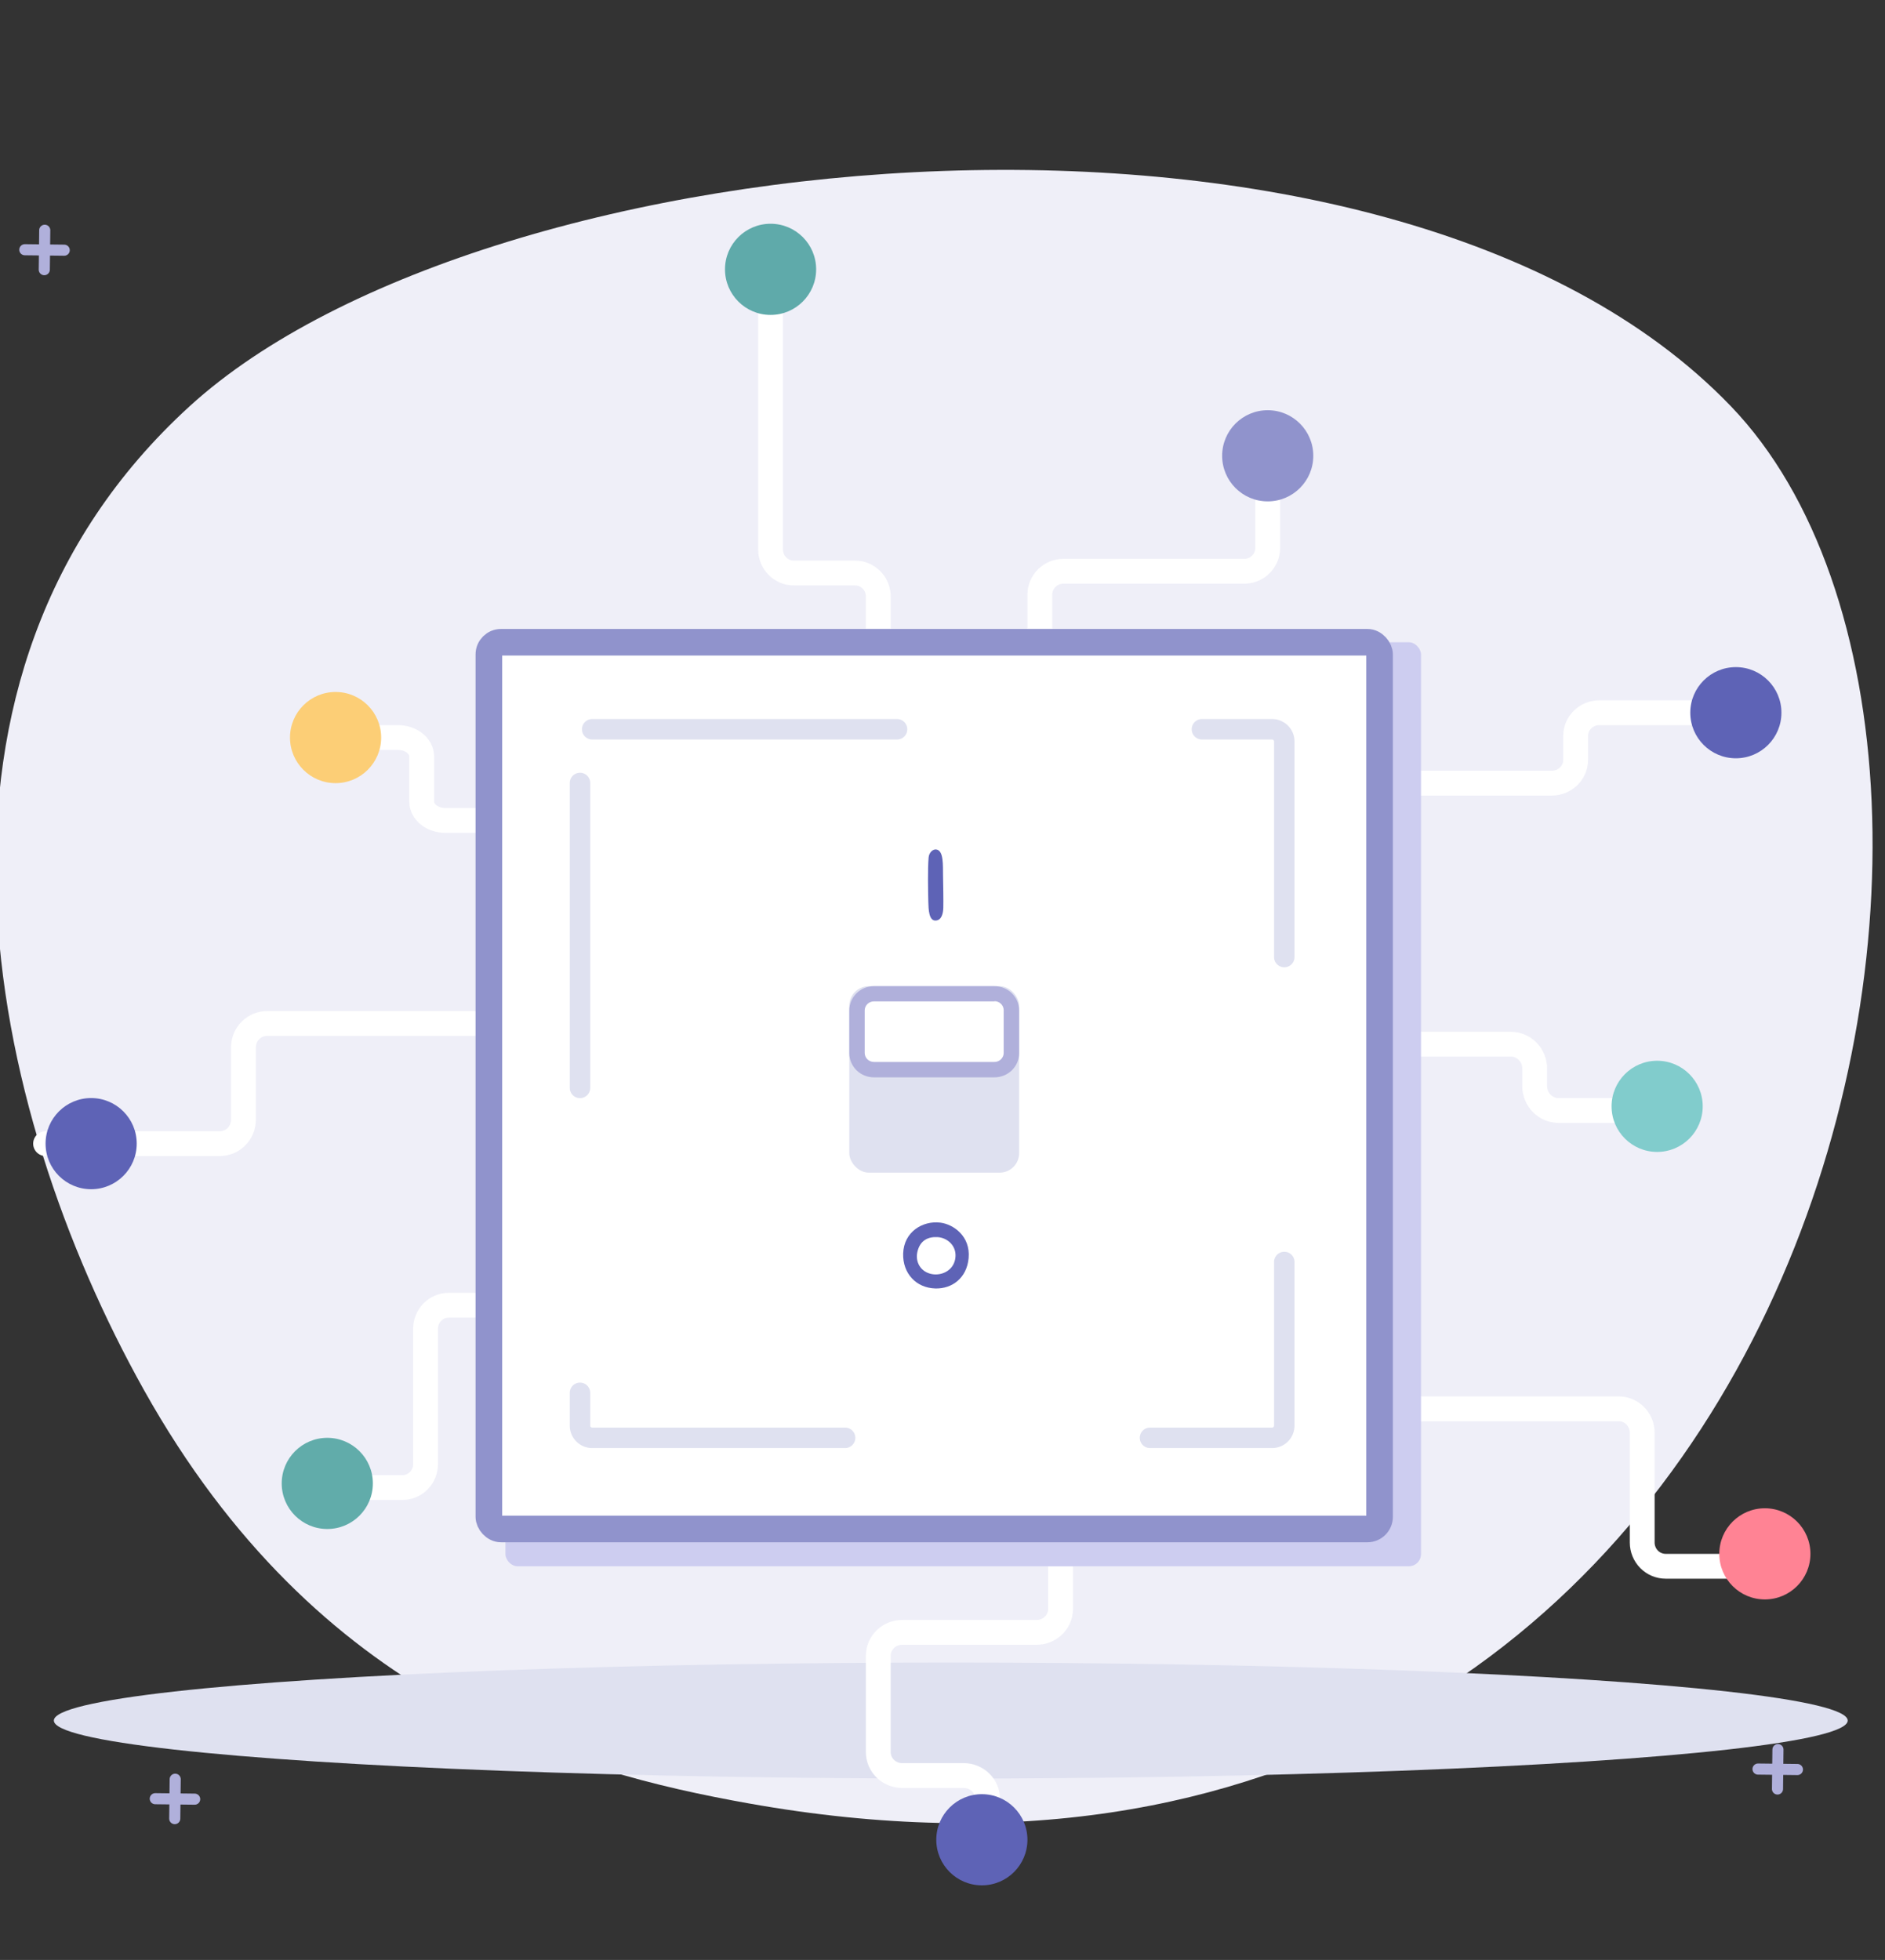 <?xml version="1.0" encoding="UTF-8"?>
<svg width="455px" height="473px" viewBox="0 0 455 473" version="1.1" xmlns="http://www.w3.org/2000/svg" xmlns:xlink="http://www.w3.org/1999/xlink">
    <rect x="0" y="0" width="455" height="473" fill="#333333" stroke="none"/>
    <title>connectivity</title>
    <g id="connectivity" stroke="none" stroke-width="1" fill="none" fill-rule="evenodd">
        <path d="M180.795,435.239 C137.301,427.498 76.721,410.487 34.75,335.465 C-3.33,267.353 -25.88,163.425 45.777,98.039 C117.433,32.652 335.118,12.019 417.801,98.039 C500.485,184.058 437.669,480.99 180.795,435.239 Z" id="Path" fill="#EFEFF8" fill-rule="nonzero"></path>
        <ellipse id="Oval" fill="#DFE1F0" fill-rule="nonzero" cx="229.5" cy="415.232" rx="216.5" ry="14"></ellipse>
        <line x1="10.69" y1="65.08" x2="10.8" y2="55.57" id="Path" stroke="#B0B0DB" stroke-width="2.681" stroke-linecap="round"></line>
        <line x1="5.99" y1="60.27" x2="15.5" y2="60.38" id="Path" stroke="#B0B0DB" stroke-width="2.681" stroke-linecap="round"></line>
        <line x1="42.18" y1="438.9" x2="42.29" y2="429.39" id="Path" stroke="#B0B0DB" stroke-width="2.681" stroke-linecap="round"></line>
        <line x1="37.48" y1="434.09" x2="46.99" y2="434.2" id="Path" stroke="#B0B0DB" stroke-width="2.681" stroke-linecap="round"></line>
        <line x1="429.05" y1="431.75" x2="429.16" y2="422.24" id="Path" stroke="#B0B0DB" stroke-width="2.681" stroke-linecap="round"></line>
        <line x1="424.35" y1="426.94" x2="433.86" y2="427.05" id="Path" stroke="#B0B0DB" stroke-width="2.681" stroke-linecap="round"></line>
        <g id="Group-3" transform="translate(11, 54)">
            <path d="M318,135 L363.592,135 C366.759,135 369.326,132.485 369.326,129.383 L369.326,123.617 C369.326,120.515 371.893,118 375.06,118 L406,118" id="Path" stroke="#FFFFFF" stroke-width="5.99" stroke-linecap="round" stroke-linejoin="round"></path>
            <path d="M201,116 L201,89.947 C200.993,86.82 198.486,84.288 195.396,84.288 L180.604,84.288 C177.509,84.288 175,81.748 175,78.615 L175,8" id="Path" stroke="#FFFFFF" stroke-width="5.99" stroke-linecap="round" stroke-linejoin="round"></path>
            <path d="M142,144 L96.494,144 C93.347,144 90.781,141.959 90.781,139.435 L90.781,128.552 C90.781,126.041 88.253,124 85.08,124 L70,124" id="Path" stroke="#FFFFFF" stroke-width="5.99" stroke-linecap="round" stroke-linejoin="round"></path>
            <circle id="Oval" fill="#FCCE76" fill-rule="nonzero" cx="70" cy="124" r="11"></circle>
            <path d="M107,261 L97.318,261 C94.227,261 91.722,263.541 91.722,266.676 L91.722,299.324 C91.725,300.828 91.138,302.272 90.091,303.337 C89.043,304.402 87.621,305 86.138,305 L68,305" id="Path" stroke="#FFFFFF" stroke-width="5.99" stroke-linecap="round" stroke-linejoin="round"></path>
            <circle id="Oval" fill="#61ACAA" fill-rule="nonzero" cx="68" cy="304" r="11"></circle>
            <path d="M322,286 L379.717,286 C382.853,286 385.395,288.574 385.395,291.748 L385.395,318.264 C385.395,319.788 385.994,321.249 387.059,322.325 C388.125,323.401 389.569,324.003 391.074,324 L416,324" id="Path" stroke="#FFFFFF" stroke-width="5.99" stroke-linecap="round" stroke-linejoin="round"></path>
            <path d="M327,198 L353.686,198 C355.214,198 356.679,198.621 357.758,199.727 C358.837,200.833 359.442,202.332 359.439,203.894 L359.439,208.106 C359.439,211.361 362.02,214 365.204,214 L393,214" id="Path" stroke="#FFFFFF" stroke-width="5.99" stroke-linecap="round" stroke-linejoin="round"></path>
            <circle id="Oval" fill="#81CCCC" fill-rule="nonzero" cx="389" cy="213" r="11"></circle>
            <path d="M111,193 L53.49,193 C50.326,193 47.76,195.576 47.76,198.754 L47.76,216.195 C47.777,217.729 47.182,219.205 46.108,220.296 C45.033,221.386 43.569,222 42.042,222 L0,222" id="Path" stroke="#FFFFFF" stroke-width="5.99" stroke-linecap="round" stroke-linejoin="round"></path>
            <path d="M240,100 L240,89.523 C240,88.022 240.598,86.582 241.661,85.522 C242.725,84.462 244.167,83.868 245.669,83.871 L289.343,83.871 C290.846,83.871 292.286,83.274 293.348,82.211 C294.409,81.149 295.003,79.708 295,78.207 L295,61" id="Path" stroke="#FFFFFF" stroke-width="5.99" stroke-linecap="round" stroke-linejoin="round"></path>
            <circle id="Oval" fill="#9093CC" fill-rule="nonzero" cx="295" cy="56" r="11"></circle>
            <path d="M245,317 L245,334.289 C245,337.414 242.412,339.948 239.22,339.948 L206.767,339.948 C203.582,339.948 201,342.476 201,345.594 L201,368.855 C201,371.973 203.582,374.501 206.767,374.501 L221.613,374.501 C224.805,374.501 227.392,377.035 227.392,380.16 L227.392,390" id="Path" stroke="#FFFFFF" stroke-width="5.99" stroke-linecap="round" stroke-linejoin="round"></path>
            <circle id="Oval" fill="#5E63B6" fill-rule="nonzero" cx="11" cy="222" r="11"></circle>
            <circle id="Oval" fill="#5E63B6" fill-rule="nonzero" cx="226" cy="390" r="11"></circle>
            <circle id="Oval" fill="#5FAAAA" fill-rule="nonzero" cx="175" cy="11" r="11"></circle>
            <rect id="Rectangle" fill="#CDCDF0" fill-rule="nonzero" x="111" y="101" width="221" height="223" rx="2.94"></rect>
            <rect id="Rectangle" fill="#FFFFFF" fill-rule="nonzero" x="107" y="101" width="215" height="214" rx="2.94"></rect>
            <rect id="Rectangle" stroke="#9093CC" stroke-width="6.42" x="107" y="101" width="215" height="214" rx="2.94"></rect>
            <path d="M131.94,122 L296.06,122 C297.684,122 299,123.316 299,124.94 L299,290.06 C299,291.684 297.684,293 296.06,293 L131.94,293 C130.316,293 129,291.684 129,290.06 L129,124.94 C129,123.316 130.316,122 131.94,122 Z" id="Rectangle" stroke="#DFE1F0" stroke-width="4.94" fill="#FFFFFF" fill-rule="nonzero" stroke-linecap="round" stroke-linejoin="round" stroke-dasharray="73.59"></path>
            <rect id="Rectangle" fill="#DFE1F0" fill-rule="nonzero" x="194" y="184" width="41" height="45" rx="4.7"></rect>
            <rect id="Rectangle" fill="#FFFFFF" fill-rule="nonzero" x="196" y="186" width="37" height="18" rx="3.23"></rect>
            <path d="M229.042,187.625 C229.631,187.622 230.197,187.85 230.615,188.259 C231.033,188.668 231.268,189.225 231.268,189.805 L231.268,200.095 C231.268,201.306 230.271,202.288 229.042,202.288 L199.946,202.288 C198.716,202.288 197.719,201.306 197.719,200.095 L197.719,189.855 C197.719,189.275 197.954,188.718 198.372,188.309 C198.79,187.9 199.356,187.672 199.946,187.675 L229.042,187.675 M229.042,184 L199.946,184 C196.662,184 194,186.621 194,189.855 L194,200.145 C193.997,201.699 194.622,203.19 195.738,204.289 C196.854,205.387 198.368,206.003 199.946,206 L229.042,206 C230.621,206.003 232.136,205.388 233.254,204.289 C234.372,203.191 235,201.7 235,200.145 L235,189.855 C234.993,186.619 232.327,184 229.042,184 L229.042,184 Z" id="Shape" fill="#B0B0DB" fill-rule="nonzero"></path>
            <circle id="Oval" fill="#5E63B6" fill-rule="nonzero" cx="408" cy="118" r="11"></circle>
            <circle id="Oval" fill="#FF8394" fill-rule="nonzero" cx="415" cy="321" r="11"></circle>
        </g>
        <path d="M225.77,222.161 C227.331,222.162 227.664,220.324 227.696,219.088 C227.718,218.241 227.712,216.917 227.696,215.537 L227.684,214.614 C227.666,213.384 227.644,212.184 227.629,211.309 C227.587,208.824 227.812,205.318 226.036,205.016 C225.156,204.867 224.243,205.769 224.146,206.956 C223.913,209.823 224.014,214.853 224.077,217.674 C224.119,219.525 224.227,222.16 225.77,222.161 Z" id="I" fill="#5E63B6" fill-rule="nonzero"></path>
        <path d="M233.805,303.63 C234.286,298.32 230.123,295.452 226.976,295.064 C222.709,294.537 218.154,297.293 218.004,302.537 C217.868,307.304 221.132,310.833 225.781,310.955 C229.825,311.062 233.372,308.419 233.805,303.63 Z M224.948,307.485 C222.205,306.977 220.874,304.548 221.443,302.1 C222.103,299.255 224.137,298.425 226.345,298.565 C228.553,298.704 230.813,300.5 230.638,303.268 C230.434,306.469 227.456,307.949 224.948,307.485 Z" id="O" fill="#5E63B6" fill-rule="nonzero"></path>
    </g>
</svg>